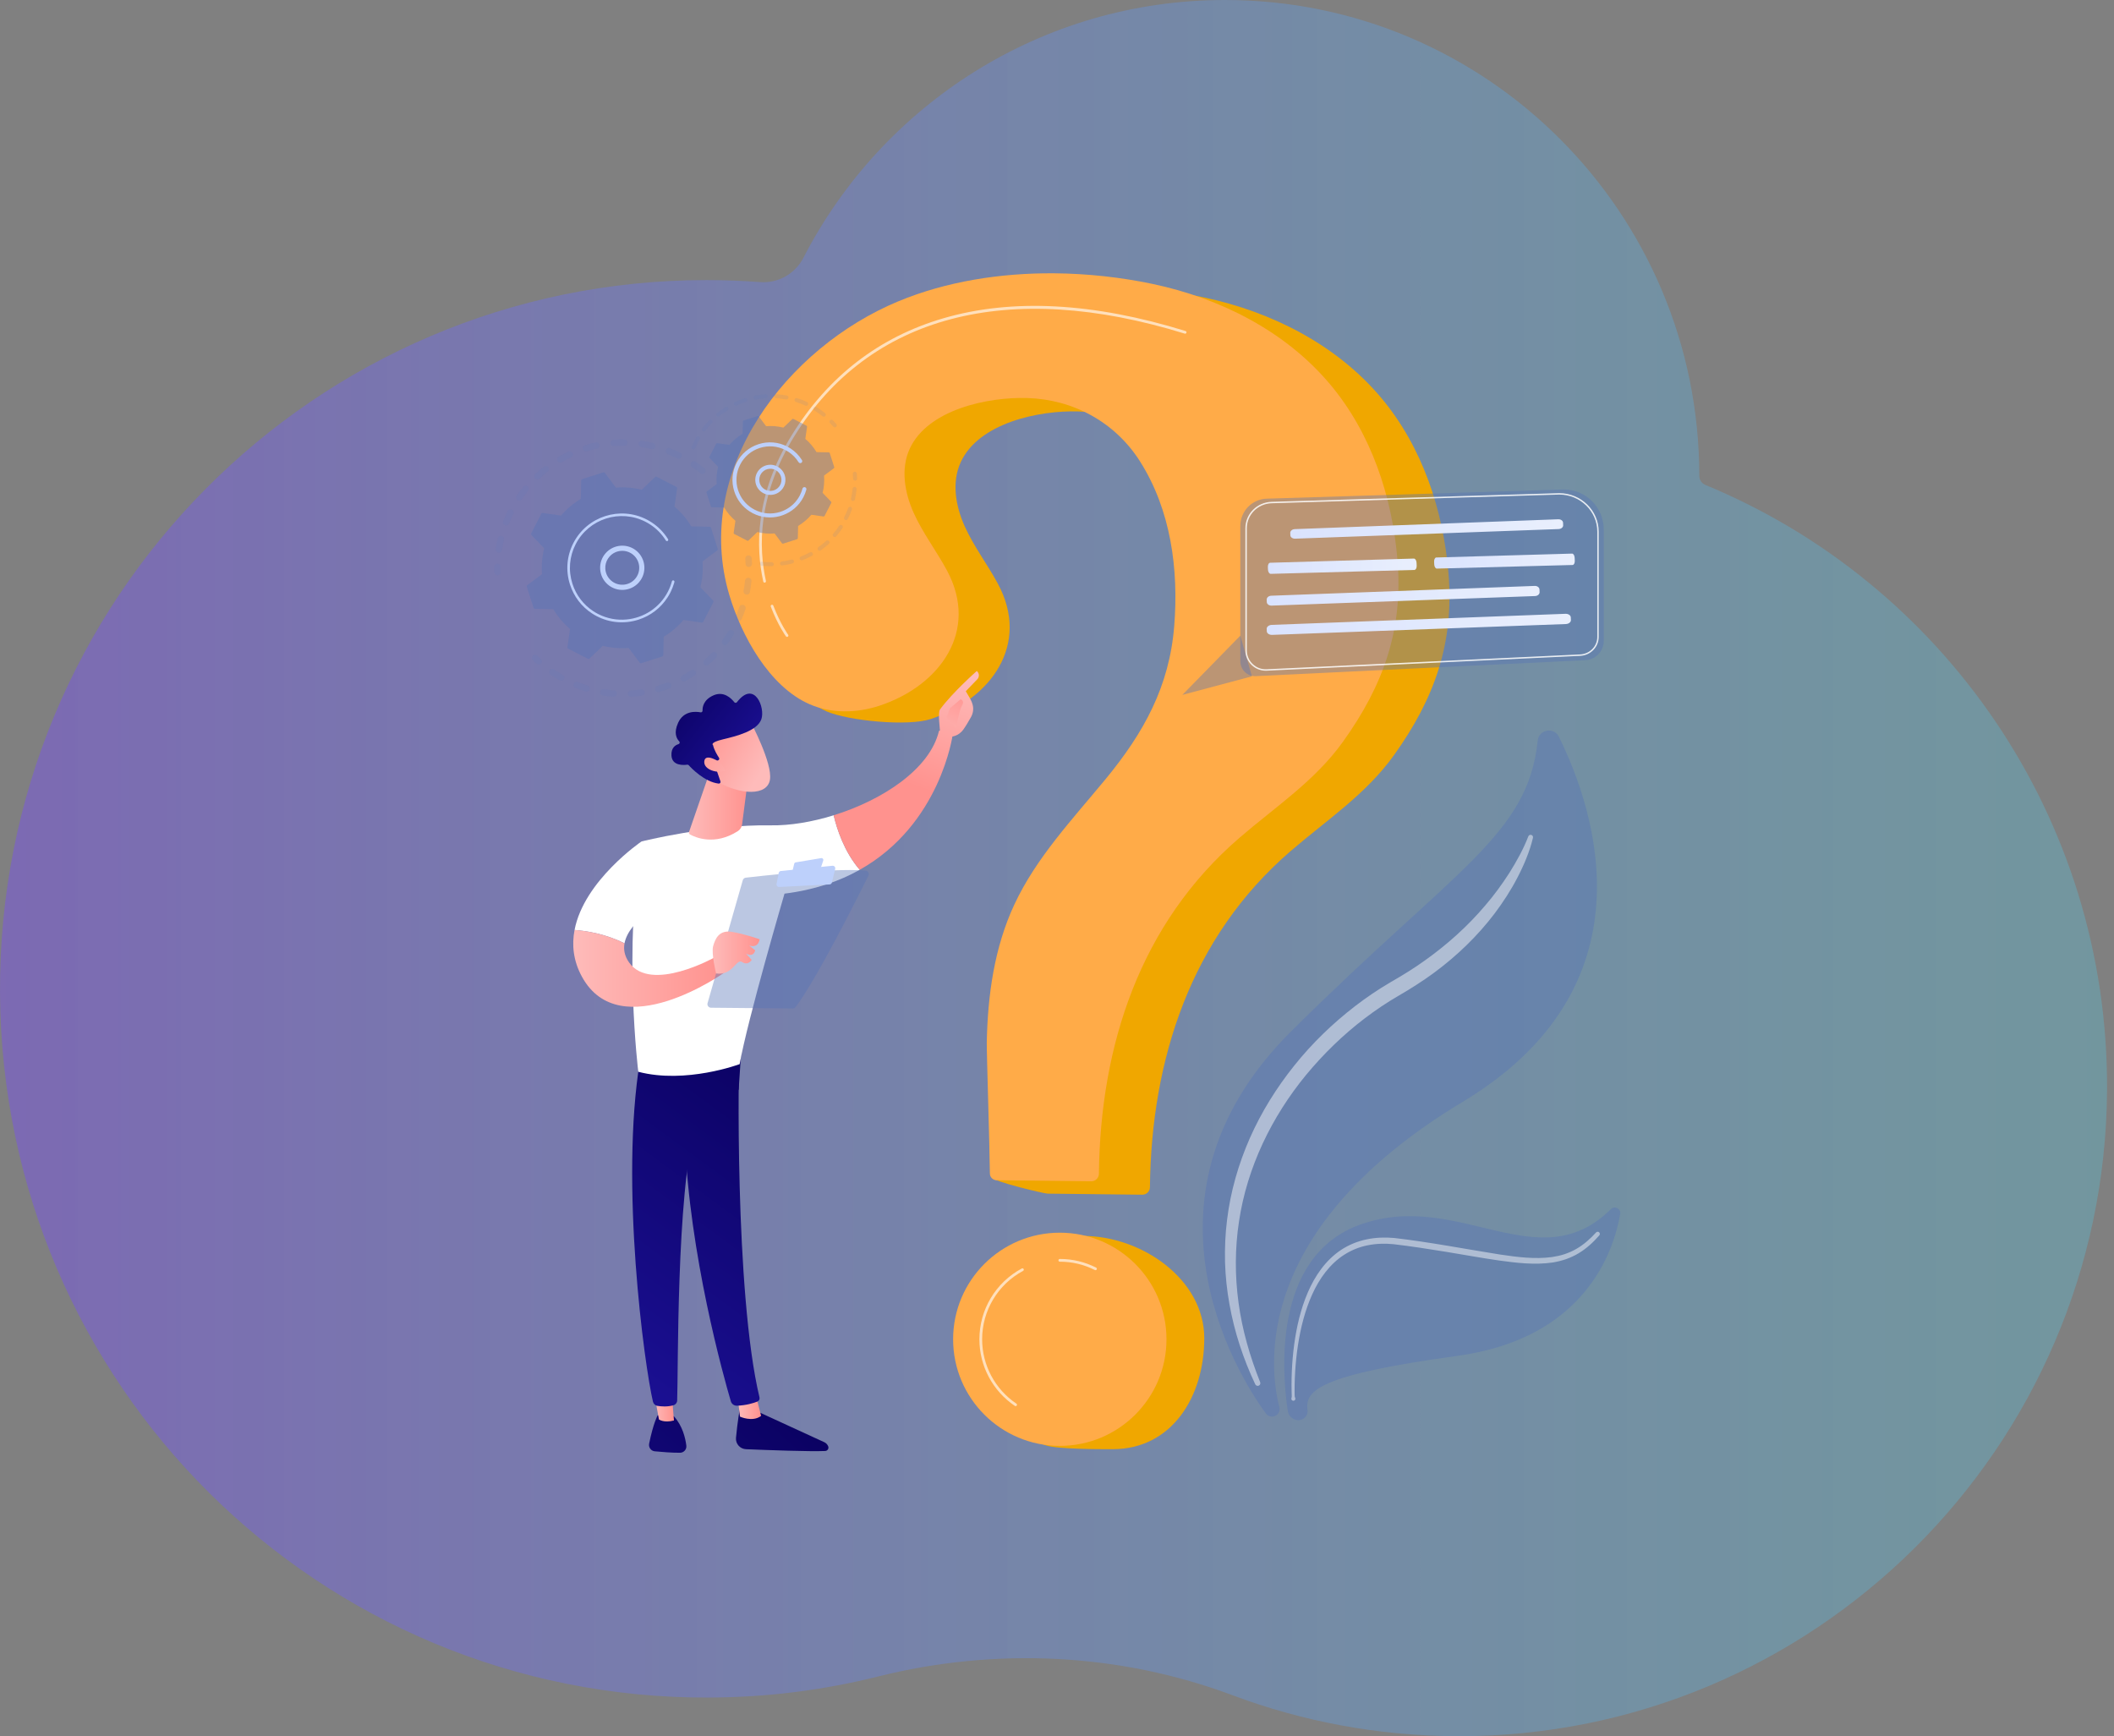 <svg width="263" height="216" viewBox="0 0 263 216" fill="none" xmlns="http://www.w3.org/2000/svg">
<rect x="0" y="0" width="263" height="216" fill="#808080" stroke="none"/>
<path opacity="0.4" d="M212.167 60.332C211.709 60.143 211.407 59.698 211.407 59.2C211.407 26.504 184.99 0 152.405 0C129.562 0 109.751 13.025 99.947 32.076C98.916 34.078 96.79 35.264 94.552 35.095C92.35 34.928 90.125 34.844 87.88 34.844C39.154 34.844 -0.31 74.632 0.002 123.596C0.312 172.293 39.677 211.375 88.211 211.195C95.452 211.168 102.486 210.263 109.213 208.58C123.839 204.92 139.243 205.623 153.365 210.915C162.029 214.161 171.399 215.954 181.182 215.999C225.56 216.2 261.884 180.139 262.135 135.612C262.325 101.633 241.624 72.481 212.168 60.333L212.167 60.332Z" fill="url(#paint0_linear_1_19086)"/>
<path d="M158.125 176.233C157.873 176.199 157.648 176.066 157.496 175.862C155.288 172.888 139.23 149.614 160.601 128.34C180.888 108.145 190.085 103.998 191.308 92.132C191.451 90.746 193.325 90.414 193.942 91.663C198.552 100.999 205.734 122.785 181.966 137.084C155.747 152.858 157.896 170.149 159.164 175.063C159.332 175.713 158.791 176.323 158.125 176.233Z" fill="#5673B6" fill-opacity="0.4"/>
<path d="M161.377 176.675C160.781 176.594 160.308 176.135 160.216 175.54C159.59 171.493 158.053 156.371 169.202 152.36C181.476 147.946 191.386 159.368 200.408 150.428C200.883 149.957 201.681 150.367 201.568 151.026C200.764 155.696 197.188 166.513 181.274 168.69C164.241 171.02 162.324 172.972 162.668 175.394C162.774 176.141 162.125 176.778 161.377 176.676V176.675Z" fill="#5673B6" fill-opacity="0.4"/>
<path opacity="0.47" d="M190.714 104.23C190.506 105.111 190.229 105.937 189.9 106.757C189.576 107.576 189.202 108.374 188.795 109.156C187.989 110.724 187.022 112.207 185.963 113.621C183.832 116.44 181.253 118.917 178.41 121.018C176.992 122.062 175.476 123.021 173.978 123.889C172.519 124.734 171.115 125.68 169.771 126.704C167.08 128.753 164.64 131.13 162.485 133.736C158.193 138.953 155.146 145.249 154.144 151.951C153.632 155.295 153.625 158.719 154.087 162.091C154.542 165.467 155.505 168.772 156.775 171.96C156.844 172.13 156.762 172.323 156.592 172.392C156.428 172.457 156.242 172.382 156.167 172.226C154.682 169.076 153.572 165.727 152.958 162.269C152.644 160.542 152.458 158.788 152.405 157.028C152.363 155.267 152.437 153.499 152.659 151.748C153.086 148.24 154.076 144.805 155.502 141.57C156.932 138.335 158.821 135.312 161.028 132.556C163.234 129.795 165.794 127.325 168.592 125.167C169.994 124.091 171.46 123.095 172.991 122.2C174.488 121.341 175.911 120.468 177.289 119.475C180.038 117.513 182.579 115.247 184.765 112.662C185.871 111.381 186.873 110.009 187.789 108.58C188.686 107.147 189.525 105.636 190.129 104.073L190.137 104.052C190.197 103.896 190.372 103.818 190.529 103.879C190.672 103.934 190.749 104.086 190.714 104.231V104.23Z" fill="white"/>
<path opacity="0.47" d="M160.67 173.93C160.722 173.784 160.705 173.648 160.701 173.508L160.688 173.091L160.678 172.257C160.679 171.701 160.691 171.145 160.715 170.59C160.764 169.48 160.859 168.371 161.008 167.267C161.311 165.064 161.81 162.867 162.701 160.797C163.581 158.742 164.914 156.778 166.849 155.495C167.812 154.865 168.9 154.417 170.027 154.189C171.152 153.952 172.309 153.916 173.441 154.016C177.874 154.53 182.221 155.379 186.578 156.069C188.749 156.392 190.95 156.681 193.081 156.39C193.61 156.312 194.132 156.197 194.639 156.034C195.14 155.859 195.633 155.654 196.093 155.385C197.02 154.856 197.835 154.133 198.563 153.331L198.565 153.329C198.666 153.218 198.837 153.21 198.947 153.31C199.056 153.409 199.065 153.577 198.97 153.688C198.232 154.536 197.389 155.321 196.404 155.912C195.914 156.213 195.386 156.447 194.848 156.647C194.305 156.834 193.747 156.97 193.183 157.065C190.914 157.397 188.664 157.115 186.469 156.814C184.267 156.5 182.093 156.093 179.911 155.74C177.736 155.386 175.536 155.044 173.37 154.79C172.301 154.687 171.22 154.712 170.178 154.922C169.134 155.123 168.135 155.527 167.242 156.098C165.442 157.244 164.136 159.066 163.249 161.039C162.352 163.022 161.818 165.169 161.48 167.335C161.313 168.42 161.2 169.514 161.131 170.612C161.097 171.161 161.075 171.711 161.064 172.26L161.058 173.085L161.063 173.497C161.067 173.633 161.06 173.773 161.128 173.903C161.191 174.026 161.144 174.177 161.02 174.241C160.897 174.304 160.746 174.256 160.682 174.133C160.649 174.069 160.647 173.998 160.669 173.935L160.67 173.93L160.67 173.93Z" fill="white"/>
<path d="M137.503 35.671C130.823 35.619 124.084 36.677 118.123 39.149C104.245 44.902 92.468 60.127 97.077 75.677C98.574 80.729 97.787 86.302 102.824 88.498C105.549 89.685 112.97 90.393 115.791 89.456C123.291 86.968 128.22 80.159 124.141 72.608C122.835 70.19 121.144 67.981 120.017 65.475C118.889 62.968 118.375 59.994 119.524 57.498C121.782 52.597 129.28 51.04 134.142 51.187C139.882 51.36 145.082 54.197 148.17 59.063C152.02 65.128 152.995 72.504 152.431 79.544C151.829 87.076 148.65 92.829 143.887 98.607C139.785 103.583 135.269 108.358 132.544 114.2C130.041 119.563 129.223 125.505 129.11 131.372C129.088 132.509 123.429 143.226 123.453 146.5C123.456 146.963 129.872 148.495 130.335 148.501C132.75 148.527 139.592 148.604 142.11 148.632C142.628 148.638 143.054 148.224 143.06 147.707C143.24 131.778 148.143 116.591 160.555 105.893C165.071 102.001 169.935 98.831 173.448 93.918C178.453 86.915 180.922 80.023 180.209 71.38C179.558 63.487 176.958 55.589 171.809 49.465C166.274 42.882 158.174 38.772 149.756 36.998C145.83 36.171 141.678 35.703 137.503 35.671L137.503 35.671Z" fill="#F0A700"/>
<path d="M149.822 166.488C149.822 173.813 145.759 180.293 138.429 180.293C136.845 180.293 131.46 180.308 130.052 179.8C124.942 177.955 124.923 174.032 124.923 168.29C124.923 160.965 127.398 153.761 134.729 153.761C142.06 153.761 149.823 159.164 149.823 166.488H149.822Z" fill="#F0A700"/>
<path d="M131.156 34.002C124.475 33.95 117.737 35.008 111.775 37.48C97.898 43.233 86.12 58.458 90.729 74.008C92.227 79.06 95.688 85.419 100.725 87.614C103.45 88.802 106.622 88.723 109.444 87.787C116.943 85.299 121.872 78.49 117.794 70.939C116.488 68.521 114.797 66.311 113.669 63.806C112.541 61.3 112.027 58.325 113.177 55.828C115.434 50.928 122.932 49.37 127.795 49.518C133.534 49.691 138.734 52.527 141.823 57.394C145.672 63.459 146.647 70.835 146.084 77.875C145.481 85.407 142.302 91.16 137.539 96.938C133.438 101.913 128.921 106.689 126.196 112.53C123.694 117.894 122.876 123.836 122.763 129.703C122.741 130.84 123.124 142.715 123.148 145.99C123.152 146.452 123.524 146.826 123.987 146.831C126.403 146.858 133.244 146.934 135.762 146.962C136.28 146.968 136.707 146.554 136.713 146.037C136.892 130.108 141.795 114.922 154.207 104.224C158.724 100.331 163.588 97.161 167.1 92.248C172.105 85.245 174.574 78.353 173.862 69.71C173.211 61.817 170.61 53.92 165.461 47.795C159.927 41.212 151.827 37.102 143.408 35.328C139.483 34.502 135.33 34.035 131.156 34.002Z" fill="#FFAB48"/>
<path d="M131.848 179.883C139.179 179.883 145.121 173.945 145.121 166.621C145.121 159.296 139.179 153.358 131.848 153.358C124.518 153.358 118.576 159.296 118.576 166.621C118.576 173.945 124.518 179.883 131.848 179.883Z" fill="#FFAB48"/>
<path opacity="0.63" d="M95.122 72.485C95.044 72.485 94.974 72.431 94.956 72.351C94.026 68.155 93.889 61.583 98.521 54.107C103.041 46.81 109.383 41.927 117.368 39.595C125.904 37.102 136.039 37.636 147.492 41.181C147.582 41.209 147.632 41.304 147.604 41.394C147.576 41.484 147.48 41.535 147.391 41.507C125.389 34.694 108.136 39.233 98.811 54.286C94.239 61.665 94.372 68.143 95.289 72.278C95.309 72.37 95.251 72.461 95.16 72.481C95.147 72.484 95.135 72.485 95.123 72.485L95.122 72.485Z" fill="white"/>
<path opacity="0.63" d="M97.915 79.237C97.862 79.237 97.81 79.213 97.777 79.167C97.736 79.112 96.78 77.791 95.89 75.466C95.856 75.378 95.901 75.28 95.989 75.246C96.076 75.212 96.175 75.256 96.208 75.344C97.08 77.624 98.042 78.953 98.051 78.966C98.106 79.042 98.09 79.149 98.014 79.204C97.983 79.226 97.948 79.236 97.913 79.236L97.915 79.237Z" fill="white"/>
<path opacity="0.63" d="M136.289 158.024C136.263 158.024 136.237 158.019 136.212 158.006C134.852 157.316 133.384 156.967 131.848 156.967C131.754 156.967 131.678 156.891 131.678 156.797C131.678 156.703 131.754 156.626 131.848 156.626C133.438 156.626 134.958 156.989 136.366 157.702C136.45 157.745 136.484 157.847 136.441 157.931C136.411 157.99 136.351 158.024 136.289 158.024V158.024Z" fill="white"/>
<path opacity="0.63" d="M126.351 174.936C126.318 174.936 126.285 174.927 126.256 174.907C123.494 173.043 121.846 169.945 121.846 166.62C121.846 162.934 123.867 159.558 127.119 157.811C127.201 157.767 127.305 157.798 127.35 157.881C127.394 157.964 127.363 158.067 127.28 158.112C124.138 159.799 122.186 163.059 122.186 166.62C122.186 169.832 123.779 172.825 126.446 174.625C126.524 174.678 126.544 174.783 126.492 174.862C126.459 174.91 126.405 174.937 126.35 174.937L126.351 174.936Z" fill="white"/>
<g opacity="0.3">
<path d="M87.696 58.812C87.557 58.985 87.304 59.011 87.131 58.872C86.796 58.6 86.444 58.34 86.086 58.097C85.904 57.974 85.855 57.73 85.974 57.547C85.976 57.545 85.977 57.542 85.978 57.54C86.103 57.357 86.352 57.309 86.536 57.433C86.914 57.689 87.284 57.963 87.637 58.248C87.798 58.379 87.832 58.608 87.721 58.779C87.713 58.79 87.705 58.802 87.696 58.813V58.812ZM84.258 57.035C83.87 56.844 83.47 56.667 83.069 56.51C82.863 56.429 82.761 56.196 82.842 55.989C82.924 55.782 83.156 55.682 83.362 55.763C83.785 55.928 84.206 56.114 84.615 56.315C84.813 56.414 84.895 56.654 84.797 56.853C84.79 56.867 84.782 56.881 84.773 56.895C84.664 57.063 84.444 57.126 84.259 57.035H84.258ZM81.053 55.878C80.633 55.778 80.204 55.695 79.776 55.631C79.557 55.599 79.405 55.394 79.438 55.175C79.471 54.956 79.675 54.804 79.894 54.837C80.344 54.904 80.797 54.992 81.239 55.097C81.455 55.149 81.588 55.365 81.537 55.581C81.526 55.626 81.507 55.669 81.483 55.706C81.393 55.844 81.223 55.919 81.053 55.878ZM77.669 55.466C77.237 55.462 76.799 55.477 76.368 55.511C76.147 55.528 75.954 55.363 75.937 55.141C75.92 54.92 76.086 54.728 76.307 54.71C76.76 54.676 77.221 54.66 77.676 54.664C77.898 54.666 78.076 54.847 78.074 55.068C78.073 55.148 78.05 55.221 78.009 55.283C77.937 55.394 77.812 55.467 77.669 55.466ZM74.277 55.818C73.856 55.91 73.433 56.021 73.019 56.149C72.807 56.214 72.582 56.096 72.516 55.884C72.451 55.672 72.57 55.447 72.781 55.382C73.216 55.248 73.662 55.13 74.106 55.034C74.323 54.986 74.537 55.123 74.584 55.34C74.608 55.449 74.585 55.558 74.528 55.644C74.472 55.73 74.385 55.794 74.277 55.818ZM71.048 56.911C70.657 57.094 70.269 57.296 69.895 57.512C69.703 57.623 69.457 57.557 69.346 57.365C69.235 57.173 69.301 56.928 69.493 56.817C69.887 56.59 70.296 56.377 70.708 56.184C70.909 56.09 71.148 56.177 71.242 56.377C71.303 56.508 71.288 56.654 71.215 56.767C71.175 56.827 71.119 56.878 71.049 56.911L71.048 56.911ZM61.995 68.757C61.776 68.723 61.625 68.519 61.658 68.3C61.726 67.851 61.815 67.398 61.921 66.956C61.973 66.74 62.19 66.608 62.406 66.66C62.621 66.711 62.754 66.928 62.702 67.144C62.601 67.564 62.517 67.993 62.453 68.42C62.444 68.478 62.423 68.532 62.393 68.578C62.31 68.706 62.157 68.781 61.996 68.757H61.995ZM68.144 58.691C67.803 58.957 67.471 59.24 67.154 59.534C66.991 59.685 66.737 59.675 66.586 59.513C66.436 59.35 66.445 59.097 66.608 58.946C66.94 58.637 67.291 58.338 67.65 58.059C67.825 57.922 68.077 57.953 68.214 58.129C68.322 58.267 68.325 58.454 68.234 58.594C68.21 58.63 68.18 58.663 68.144 58.692V58.691ZM62.818 65.356C62.611 65.275 62.51 65.042 62.591 64.835C62.758 64.413 62.945 63.992 63.147 63.585C63.245 63.386 63.487 63.305 63.686 63.403C63.885 63.502 63.966 63.743 63.867 63.941C63.675 64.329 63.497 64.729 63.339 65.13C63.329 65.156 63.316 65.18 63.301 65.202C63.199 65.358 62.998 65.427 62.818 65.356ZM65.711 61.075C65.438 61.409 65.177 61.76 64.934 62.117C64.809 62.301 64.559 62.348 64.376 62.224C64.195 62.1 64.146 61.856 64.265 61.673C64.266 61.671 64.268 61.669 64.27 61.666C64.526 61.29 64.801 60.921 65.087 60.569C65.227 60.397 65.48 60.37 65.652 60.51C65.813 60.641 65.846 60.87 65.736 61.04C65.728 61.052 65.72 61.064 65.711 61.075Z" fill="#5673B6" fill-opacity="0.4"/>
<path d="M62.226 71.391C62.269 71.325 62.293 71.245 62.291 71.161C62.284 70.954 62.282 70.743 62.284 70.535C62.286 70.314 62.108 70.132 61.886 70.13C61.664 70.128 61.483 70.306 61.481 70.528C61.479 70.747 61.481 70.968 61.488 71.186C61.495 71.407 61.681 71.582 61.902 71.574C62.039 71.57 62.157 71.498 62.227 71.391H62.226Z" fill="#5673B6" fill-opacity="0.4"/>
</g>
<g opacity="0.3">
<path d="M67.359 82.501C67.465 82.338 67.439 82.119 67.291 81.985C67.138 81.846 66.984 81.701 66.836 81.556C66.677 81.4 66.423 81.403 66.268 81.561C66.112 81.72 66.115 81.974 66.273 82.129C66.43 82.282 66.591 82.434 66.753 82.58C66.917 82.729 67.171 82.716 67.32 82.552C67.335 82.536 67.347 82.519 67.359 82.501Z" fill="#5673B6" fill-opacity="0.4"/>
<path d="M90.522 80.097C90.392 80.277 90.141 80.317 89.961 80.187C89.781 80.058 89.741 79.808 89.871 79.627C90.118 79.285 90.355 78.927 90.577 78.559C90.69 78.37 90.938 78.309 91.128 78.423C91.318 78.537 91.379 78.784 91.265 78.973C91.168 79.133 91.07 79.29 90.969 79.445C90.826 79.666 90.675 79.885 90.522 80.097V80.097ZM91.737 77.238C91.533 77.15 91.439 76.914 91.527 76.711C91.695 76.32 91.85 75.918 91.984 75.516C92.053 75.306 92.282 75.192 92.493 75.263C92.703 75.333 92.816 75.561 92.746 75.771C92.604 76.194 92.442 76.618 92.265 77.029C92.256 77.05 92.245 77.07 92.233 77.089C92.128 77.25 91.92 77.317 91.737 77.239L91.737 77.238ZM89.122 81.779C88.813 82.101 88.487 82.416 88.15 82.713C87.984 82.859 87.73 82.844 87.584 82.678C87.437 82.512 87.453 82.259 87.619 82.111C87.938 81.83 88.248 81.532 88.541 81.225C88.694 81.065 88.948 81.059 89.109 81.212C89.251 81.347 89.272 81.562 89.168 81.72C89.155 81.741 89.139 81.761 89.122 81.779V81.779ZM92.828 73.973C92.61 73.932 92.466 73.723 92.507 73.505C92.585 73.087 92.647 72.662 92.69 72.239C92.712 72.018 92.909 71.858 93.13 71.88C93.351 71.902 93.511 72.099 93.489 72.32C93.444 72.765 93.379 73.213 93.297 73.653C93.287 73.707 93.267 73.755 93.239 73.798C93.153 73.93 92.993 74.004 92.828 73.974V73.973ZM86.416 84.044C86.044 84.291 85.656 84.525 85.264 84.741C85.069 84.848 84.825 84.777 84.718 84.583C84.612 84.389 84.683 84.145 84.877 84.038C85.249 83.833 85.618 83.61 85.971 83.376C86.156 83.253 86.405 83.303 86.528 83.488C86.62 83.626 86.615 83.799 86.53 83.929C86.501 83.973 86.463 84.013 86.415 84.044H86.416ZM83.279 85.661C82.861 85.821 82.431 85.966 82.002 86.09C81.789 86.152 81.566 86.03 81.504 85.817C81.442 85.604 81.564 85.381 81.777 85.32C82.185 85.201 82.594 85.064 82.99 84.912C83.198 84.833 83.43 84.936 83.51 85.143C83.558 85.268 83.539 85.402 83.471 85.506C83.427 85.575 83.361 85.63 83.278 85.662L83.279 85.661ZM79.863 86.556C79.42 86.622 78.969 86.669 78.523 86.698C78.302 86.712 78.111 86.544 78.097 86.323C78.082 86.101 78.251 85.911 78.472 85.897C78.896 85.87 79.324 85.825 79.746 85.763C79.965 85.73 80.169 85.882 80.201 86.101C80.216 86.202 80.192 86.299 80.141 86.379C80.081 86.472 79.982 86.54 79.863 86.558L79.863 86.556ZM76.334 86.686C75.887 86.653 75.436 86.601 74.995 86.531C74.776 86.496 74.626 86.29 74.661 86.071C74.696 85.852 74.902 85.703 75.121 85.738C75.541 85.804 75.969 85.854 76.393 85.885C76.615 85.902 76.78 86.094 76.764 86.315C76.759 86.385 76.736 86.449 76.7 86.504C76.623 86.623 76.485 86.697 76.334 86.686V86.686ZM72.86 86.038C72.432 85.907 72.005 85.758 71.589 85.591C71.383 85.508 71.283 85.275 71.365 85.069C71.447 84.864 71.681 84.763 71.887 84.845C72.282 85.003 72.688 85.146 73.094 85.269C73.306 85.334 73.426 85.558 73.362 85.77C73.351 85.807 73.334 85.841 73.314 85.872C73.219 86.018 73.036 86.09 72.86 86.037L72.86 86.038ZM69.617 84.644C69.33 84.482 69.045 84.309 68.77 84.13C68.67 84.065 68.571 84 68.473 83.933C68.29 83.808 68.237 83.558 68.367 83.375C68.492 83.192 68.742 83.145 68.925 83.27C69.018 83.333 69.113 83.396 69.207 83.457C69.469 83.628 69.74 83.792 70.012 83.946C70.206 84.055 70.273 84.3 70.164 84.493C70.16 84.501 70.156 84.507 70.151 84.514C70.036 84.691 69.802 84.75 69.616 84.644L69.617 84.644Z" fill="#5673B6" fill-opacity="0.4"/>
<path d="M93.495 70.356C93.539 70.289 93.562 70.209 93.56 70.123C93.552 69.906 93.539 69.684 93.522 69.466C93.505 69.245 93.312 69.08 93.09 69.097C92.869 69.114 92.704 69.307 92.721 69.528C92.737 69.737 92.749 69.946 92.757 70.153C92.765 70.374 92.951 70.547 93.173 70.539C93.308 70.534 93.426 70.462 93.495 70.356V70.356Z" fill="#5673B6" fill-opacity="0.4"/>
</g>
<path d="M88.457 65.665C88.433 65.589 88.362 65.536 88.283 65.535L85.998 65.485C85.45 64.57 84.751 63.737 83.915 63.025L84.241 60.767C84.253 60.688 84.212 60.61 84.141 60.574L81.705 59.32C81.634 59.284 81.547 59.296 81.489 59.351L79.839 60.929C78.774 60.663 77.689 60.579 76.626 60.664L75.257 58.836C75.209 58.772 75.126 58.745 75.049 58.77L72.44 59.605C72.363 59.629 72.311 59.7 72.309 59.78L72.259 62.062C71.344 62.61 70.51 63.309 69.798 64.144L67.538 63.818C67.459 63.806 67.381 63.846 67.344 63.918L66.09 66.353C66.053 66.424 66.066 66.51 66.122 66.568L67.701 68.217C67.434 69.281 67.35 70.365 67.435 71.428L65.606 72.795C65.541 72.843 65.515 72.927 65.539 73.003L66.376 75.611C66.4 75.687 66.47 75.739 66.55 75.741L68.834 75.791C69.383 76.705 70.082 77.539 70.918 78.25L70.591 80.509C70.58 80.588 70.62 80.666 70.692 80.702L73.128 81.955C73.199 81.992 73.286 81.98 73.344 81.924L74.994 80.346C76.059 80.613 77.144 80.696 78.207 80.611L79.576 82.439C79.624 82.504 79.707 82.53 79.783 82.506L82.393 81.67C82.469 81.646 82.522 81.575 82.523 81.496L82.573 79.213C83.489 78.665 84.323 77.966 85.035 77.131L87.295 77.457C87.374 77.469 87.452 77.428 87.488 77.357L88.743 74.923C88.78 74.852 88.767 74.765 88.711 74.707L87.132 73.058C87.399 71.994 87.483 70.91 87.397 69.847L89.227 68.48C89.291 68.432 89.318 68.349 89.293 68.272L88.457 65.665V65.665Z" fill="#5673B6" fill-opacity="0.4"/>
<path d="M79.482 72.459C78.478 73.597 76.734 73.707 75.594 72.703C75.042 72.217 74.713 71.545 74.666 70.811C74.62 70.078 74.862 69.37 75.349 68.818C76.354 67.68 78.098 67.57 79.238 68.573C80.274 69.487 80.458 71.011 79.727 72.137C79.654 72.248 79.573 72.356 79.482 72.459ZM75.308 70.771C75.343 71.334 75.596 71.849 76.019 72.221C76.892 72.991 78.23 72.907 79 72.034C79.77 71.161 79.686 69.824 78.812 69.055C77.939 68.286 76.601 68.37 75.831 69.243C75.761 69.322 75.698 69.405 75.642 69.492C75.396 69.869 75.279 70.313 75.308 70.771Z" fill="#BDD0FB"/>
<path d="M83.032 74.35C83.158 74.157 83.275 73.956 83.382 73.749C83.415 73.683 83.448 73.617 83.48 73.551C83.635 73.224 83.765 72.884 83.866 72.538C83.867 72.533 83.868 72.528 83.87 72.523C83.874 72.51 83.878 72.497 83.881 72.483C83.889 72.457 83.896 72.43 83.903 72.405C83.921 72.336 83.892 72.265 83.836 72.228C83.822 72.219 83.806 72.212 83.789 72.208C83.704 72.184 83.616 72.235 83.593 72.321C83.474 72.761 83.307 73.192 83.096 73.601C82.05 75.633 80.066 76.874 77.942 77.07C76.761 77.18 75.537 76.965 74.406 76.384C74.208 76.282 74.016 76.171 73.832 76.051C72.591 75.245 71.672 74.046 71.214 72.619C70.688 70.978 70.833 69.232 71.622 67.701C73.251 64.538 77.148 63.291 80.312 64.918C80.507 65.019 80.696 65.129 80.879 65.247C81.67 65.762 82.341 66.444 82.84 67.246C82.853 67.266 82.869 67.283 82.888 67.296C82.939 67.329 83.006 67.332 83.061 67.297C83.136 67.251 83.16 67.152 83.112 67.076C82.589 66.234 81.885 65.518 81.054 64.978C80.862 64.853 80.664 64.738 80.459 64.632C77.138 62.924 73.045 64.236 71.336 67.553C70.508 69.161 70.356 70.995 70.909 72.716C71.389 74.215 72.353 75.473 73.657 76.319C73.85 76.445 74.052 76.562 74.259 76.669C75.868 77.496 77.703 77.648 79.426 77.096C80.927 76.616 82.186 75.652 83.032 74.349V74.35Z" fill="#BDD0FB"/>
<g opacity="0.3">
<path d="M104.065 53.057C104.124 52.967 104.119 52.846 104.045 52.761C103.908 52.601 103.765 52.443 103.618 52.292C103.523 52.194 103.366 52.191 103.267 52.286C103.168 52.381 103.166 52.538 103.261 52.636C103.401 52.781 103.538 52.931 103.669 53.084C103.758 53.188 103.915 53.199 104.019 53.111C104.037 53.095 104.052 53.077 104.065 53.057L104.065 53.057Z" fill="#5673B6" fill-opacity="0.4"/>
<path d="M102.68 51.751C102.594 51.857 102.438 51.874 102.332 51.788C102.062 51.571 101.779 51.366 101.489 51.178C101.428 51.138 101.365 51.099 101.303 51.06C101.187 50.988 101.151 50.835 101.223 50.719C101.296 50.612 101.449 50.567 101.565 50.639C101.631 50.679 101.695 50.721 101.759 50.762C102.063 50.959 102.361 51.175 102.643 51.402C102.743 51.483 102.764 51.624 102.696 51.73C102.691 51.737 102.686 51.744 102.681 51.751H102.68ZM100.194 50.463C99.814 50.287 99.419 50.133 99.021 50.005C98.89 49.963 98.818 49.824 98.86 49.694C98.903 49.564 99.042 49.491 99.172 49.533C99.589 49.667 100.003 49.828 100.402 50.013C100.527 50.07 100.581 50.218 100.523 50.342C100.518 50.353 100.512 50.364 100.506 50.373C100.44 50.475 100.307 50.515 100.194 50.463ZM97.8 49.697C97.388 49.62 96.968 49.568 96.549 49.541C96.413 49.533 96.309 49.415 96.317 49.278C96.325 49.141 96.443 49.038 96.58 49.046C97.019 49.073 97.46 49.128 97.891 49.209C98.026 49.234 98.115 49.364 98.089 49.499C98.083 49.531 98.071 49.562 98.054 49.588C98.001 49.669 97.902 49.716 97.8 49.697ZM95.289 49.542C94.871 49.568 94.45 49.62 94.039 49.697C93.904 49.722 93.775 49.633 93.749 49.499C93.724 49.365 93.812 49.235 93.947 49.209C94.378 49.128 94.819 49.074 95.258 49.047C95.394 49.038 95.512 49.142 95.521 49.279C95.524 49.334 95.509 49.386 95.481 49.429C95.44 49.493 95.37 49.537 95.288 49.542H95.289ZM92.817 50.004C92.418 50.13 92.023 50.283 91.642 50.457C91.518 50.514 91.371 50.46 91.314 50.335C91.256 50.211 91.311 50.064 91.436 50.007C91.834 49.824 92.248 49.664 92.667 49.531C92.797 49.49 92.937 49.562 92.978 49.693C93.002 49.766 92.989 49.843 92.95 49.903C92.92 49.949 92.874 49.986 92.817 50.004ZM90.533 51.051C90.177 51.271 89.831 51.515 89.505 51.777C89.398 51.862 89.242 51.846 89.156 51.739C89.071 51.632 89.087 51.477 89.194 51.391C89.535 51.116 89.898 50.86 90.272 50.63C90.389 50.558 90.541 50.594 90.613 50.71C90.665 50.794 90.66 50.898 90.61 50.975C90.591 51.005 90.565 51.031 90.532 51.051H90.533ZM88.575 52.624C88.284 52.924 88.009 53.246 87.756 53.581C87.674 53.69 87.518 53.712 87.409 53.63C87.299 53.547 87.279 53.393 87.36 53.282C87.625 52.931 87.913 52.594 88.218 52.28C88.313 52.181 88.471 52.179 88.569 52.274C88.656 52.358 88.668 52.489 88.604 52.587C88.596 52.6 88.586 52.612 88.574 52.624H88.575ZM86.175 55.89C86.049 55.836 85.99 55.691 86.043 55.565C86.191 55.216 86.36 54.869 86.547 54.535C86.575 54.484 86.603 54.433 86.632 54.383C86.697 54.264 86.853 54.224 86.972 54.293C87.09 54.361 87.13 54.513 87.062 54.632C87.035 54.679 87.008 54.727 86.981 54.775C86.803 55.095 86.641 55.426 86.5 55.759C86.495 55.773 86.488 55.786 86.48 55.798C86.416 55.897 86.288 55.938 86.175 55.891L86.175 55.89Z" fill="#5673B6" fill-opacity="0.4"/>
</g>
<g opacity="0.3">
<path d="M104.815 65.693C104.574 66.052 104.31 66.399 104.029 66.726C103.939 66.829 103.783 66.841 103.679 66.752C103.575 66.663 103.565 66.506 103.653 66.403C103.921 66.091 104.173 65.76 104.402 65.417C104.478 65.303 104.633 65.273 104.746 65.349C104.859 65.425 104.89 65.576 104.817 65.69C104.816 65.691 104.816 65.692 104.815 65.693ZM105.137 64.68C105.015 64.618 104.966 64.469 105.028 64.347C105.214 63.98 105.38 63.598 105.521 63.211C105.568 63.083 105.711 63.016 105.84 63.063C105.968 63.11 106.035 63.252 105.988 63.38C105.84 63.785 105.667 64.186 105.471 64.571C105.467 64.579 105.463 64.587 105.457 64.594C105.389 64.699 105.252 64.738 105.137 64.68V64.68ZM103.123 67.656C102.802 67.947 102.462 68.221 102.11 68.47C101.998 68.549 101.844 68.522 101.764 68.411C101.685 68.299 101.712 68.145 101.823 68.065C102.159 67.827 102.484 67.567 102.789 67.289C102.891 67.197 103.047 67.205 103.139 67.306C103.217 67.391 103.224 67.516 103.164 67.608C103.153 67.625 103.139 67.641 103.123 67.656V67.656ZM106.058 62.321C105.925 62.29 105.842 62.157 105.872 62.023C105.965 61.622 106.033 61.211 106.076 60.802C106.091 60.666 106.213 60.567 106.349 60.581C106.485 60.595 106.584 60.717 106.57 60.853C106.525 61.283 106.453 61.714 106.356 62.135C106.349 62.164 106.337 62.19 106.322 62.214C106.267 62.299 106.163 62.344 106.058 62.321ZM101.006 69.153C100.627 69.358 100.23 69.542 99.828 69.699C99.7 69.749 99.556 69.686 99.506 69.559C99.456 69.431 99.519 69.288 99.647 69.238C100.03 69.088 100.408 68.913 100.771 68.717C100.891 68.652 101.041 68.697 101.107 68.818C101.151 68.9 101.144 68.997 101.096 69.071C101.074 69.104 101.044 69.133 101.006 69.154V69.153ZM98.592 70.099C98.174 70.207 97.744 70.291 97.317 70.348C97.182 70.366 97.057 70.271 97.038 70.135C97.02 69.999 97.116 69.875 97.251 69.856C97.659 69.802 98.068 69.722 98.468 69.619C98.601 69.585 98.736 69.665 98.77 69.798C98.788 69.868 98.775 69.938 98.738 69.995C98.706 70.045 98.655 70.084 98.593 70.1L98.592 70.099ZM96.021 70.441C95.588 70.446 95.151 70.424 94.723 70.376C94.587 70.361 94.488 70.239 94.504 70.102C94.519 69.966 94.641 69.868 94.778 69.883C95.186 69.929 95.603 69.95 96.015 69.945C96.152 69.943 96.264 70.053 96.266 70.19C96.266 70.241 96.252 70.288 96.226 70.328C96.182 70.395 96.107 70.44 96.021 70.441Z" fill="#5673B6" fill-opacity="0.4"/>
<path d="M106.586 59.685C106.613 59.645 106.627 59.596 106.626 59.545C106.623 59.333 106.612 59.12 106.596 58.912C106.585 58.776 106.466 58.674 106.329 58.684C106.193 58.695 106.091 58.814 106.101 58.95C106.116 59.149 106.126 59.352 106.13 59.554C106.132 59.691 106.245 59.8 106.382 59.798C106.468 59.796 106.542 59.752 106.586 59.685H106.586Z" fill="#5673B6" fill-opacity="0.4"/>
</g>
<path d="M103.227 56.367C103.211 56.316 103.164 56.281 103.111 56.28L101.582 56.247C101.215 55.635 100.748 55.077 100.188 54.601L100.406 53.09C100.414 53.037 100.387 52.985 100.339 52.961L98.709 52.122C98.661 52.097 98.603 52.106 98.565 52.143L97.461 53.199C96.748 53.021 96.022 52.965 95.31 53.022L94.395 51.798C94.363 51.755 94.307 51.738 94.256 51.754L92.509 52.313C92.458 52.33 92.423 52.377 92.422 52.43L92.388 53.957C91.776 54.324 91.218 54.791 90.742 55.351L89.229 55.133C89.176 55.125 89.124 55.151 89.1 55.199L88.261 56.828C88.236 56.876 88.244 56.934 88.282 56.972L89.338 58.075C89.16 58.788 89.104 59.513 89.161 60.224L87.937 61.139C87.894 61.172 87.876 61.227 87.892 61.278L88.452 63.023C88.468 63.075 88.515 63.11 88.569 63.111L90.097 63.144C90.464 63.756 90.932 64.314 91.492 64.79L91.273 66.301C91.265 66.354 91.292 66.406 91.34 66.43L92.97 67.269C93.018 67.293 93.076 67.285 93.115 67.248L94.219 66.192C94.931 66.37 95.657 66.426 96.369 66.369L97.285 67.593C97.317 67.636 97.373 67.653 97.424 67.637L99.17 67.078C99.221 67.061 99.257 67.014 99.257 66.961L99.291 65.434C99.903 65.067 100.462 64.6 100.938 64.04L102.45 64.258C102.503 64.266 102.555 64.239 102.579 64.192L103.419 62.563C103.443 62.515 103.435 62.457 103.398 62.419L102.341 61.316C102.519 60.603 102.576 59.878 102.518 59.167L103.743 58.252C103.786 58.219 103.803 58.164 103.787 58.113L103.227 56.367Z" fill="#5673B6" fill-opacity="0.4"/>
<path d="M97.247 60.935C96.916 61.311 96.458 61.535 95.957 61.567C95.457 61.598 94.975 61.433 94.599 61.102C93.822 60.418 93.748 59.233 94.432 58.455C95.117 57.68 96.304 57.605 97.08 58.288C97.456 58.62 97.681 59.077 97.713 59.577C97.738 59.983 97.634 60.378 97.415 60.713C97.365 60.791 97.309 60.865 97.247 60.934V60.935ZM94.927 60.73C95.203 60.973 95.558 61.095 95.927 61.072C96.294 61.048 96.631 60.883 96.875 60.607C97.119 60.331 97.241 59.976 97.218 59.608C97.195 59.241 97.029 58.904 96.753 58.66C96.182 58.157 95.308 58.212 94.805 58.782C94.759 58.834 94.718 58.888 94.682 58.944C94.316 59.508 94.407 60.272 94.927 60.73H94.927Z" fill="#BDD0FB"/>
<path d="M99.718 62.252C99.803 62.12 99.883 61.983 99.956 61.841C100.102 61.558 100.218 61.26 100.304 60.955C100.308 60.941 100.311 60.928 100.315 60.914C100.344 60.808 100.299 60.699 100.211 60.642C100.189 60.628 100.166 60.617 100.14 60.61C100.007 60.575 99.872 60.653 99.836 60.785C99.759 61.071 99.651 61.35 99.515 61.614C99.507 61.629 99.499 61.643 99.492 61.658C99.164 62.28 98.693 62.797 98.122 63.176C97.813 63.383 97.473 63.548 97.111 63.668C97.108 63.669 97.105 63.67 97.102 63.671C97.093 63.674 97.084 63.677 97.075 63.68C96.013 64.02 94.881 63.926 93.889 63.416C93.761 63.35 93.637 63.279 93.517 63.201C92.714 62.679 92.119 61.903 91.823 60.979C91.482 59.917 91.576 58.786 92.087 57.795C92.597 56.804 93.464 56.07 94.526 55.73C95.588 55.39 96.72 55.484 97.712 55.994C97.838 56.059 97.961 56.13 98.079 56.207C98.592 56.54 99.026 56.981 99.348 57.501C99.368 57.533 99.394 57.559 99.424 57.578C99.502 57.628 99.606 57.633 99.69 57.581C99.806 57.508 99.843 57.356 99.77 57.239C99.409 56.658 98.923 56.164 98.35 55.791C98.218 55.705 98.081 55.626 97.939 55.553C96.829 54.982 95.563 54.878 94.374 55.258C93.186 55.639 92.216 56.458 91.645 57.569C91.074 58.677 90.969 59.942 91.35 61.131C91.682 62.165 92.347 63.032 93.246 63.616C93.38 63.703 93.519 63.783 93.662 63.858C95.811 64.963 98.428 64.236 99.718 62.253L99.718 62.252Z" fill="#BDD0FB"/>
<path d="M154.309 79.08L147.095 86.453L155.749 84.144L154.309 79.08Z" fill="#5673B6" fill-opacity="0.4"/>
<path d="M197.236 82.132L156.243 84.12C155.191 84.171 154.309 83.332 154.309 82.279V65.427C154.309 63.596 155.765 62.095 157.597 62.038L194.542 60.896C197.294 60.896 199.524 63.125 199.524 65.874V79.733C199.524 81.014 198.517 82.07 197.236 82.133V82.132Z" fill="#5673B6" fill-opacity="0.4"/>
<path opacity="0.85" d="M157.469 83.443C156.816 83.443 156.2 83.197 155.724 82.743C155.217 82.261 154.938 81.609 154.938 80.91V65.722C154.938 63.932 156.375 62.487 158.208 62.431L193.98 61.352C196.691 61.352 198.894 63.502 198.894 66.144V79.238C198.894 80.499 197.884 81.533 196.594 81.594L157.593 83.44C157.551 83.442 157.51 83.443 157.469 83.443ZM193.982 61.53L158.214 62.609C156.477 62.662 155.116 64.029 155.116 65.722V80.911C155.116 81.561 155.376 82.166 155.846 82.615C156.317 83.064 156.934 83.294 157.584 83.263L196.586 81.417C197.78 81.361 198.717 80.404 198.717 79.239V66.144C198.717 63.6 196.593 61.53 193.982 61.53V61.53Z" fill="white"/>
<path d="M193.862 64.602L161.084 65.828C160.762 65.84 160.509 66.054 160.52 66.303L160.532 66.591C160.542 66.838 160.808 67.028 161.126 67.017L193.906 65.821C194.228 65.809 194.482 65.596 194.471 65.346L194.458 65.028C194.447 64.781 194.182 64.591 193.862 64.603V64.602Z" fill="url(#paint1_linear_1_19086)"/>
<path d="M190.929 72.894L158.151 74.114C157.829 74.126 157.576 74.346 157.587 74.605L157.599 74.903C157.61 75.159 157.876 75.356 158.195 75.344L190.974 74.155C191.297 74.144 191.55 73.923 191.539 73.664L191.525 73.335C191.514 73.079 191.247 72.882 190.929 72.894L190.929 72.894Z" fill="url(#paint2_linear_1_19086)"/>
<path d="M194.759 76.363L158.217 77.741C157.859 77.755 157.576 77.979 157.587 78.24L157.6 78.541C157.611 78.8 157.906 78.997 158.262 78.985L194.804 77.637C195.163 77.624 195.447 77.4 195.435 77.138L195.421 76.806C195.41 76.548 195.115 76.35 194.759 76.363L194.759 76.363Z" fill="url(#paint3_linear_1_19086)"/>
<path d="M175.891 69.491L158.025 70.011C157.85 70.016 157.719 70.257 157.733 70.547L157.749 70.882C157.763 71.169 157.915 71.397 158.089 71.392L175.956 70.906C176.131 70.902 176.263 70.661 176.248 70.37L176.23 70.001C176.216 69.713 176.064 69.485 175.89 69.491H175.891Z" fill="url(#paint4_linear_1_19086)"/>
<path d="M195.576 68.874L178.69 69.357C178.524 69.362 178.401 69.602 178.415 69.893L178.432 70.227C178.446 70.515 178.59 70.743 178.754 70.739L195.643 70.29C195.809 70.285 195.932 70.044 195.918 69.754L195.9 69.385C195.885 69.097 195.741 68.868 195.577 68.873L195.576 68.874Z" fill="url(#paint5_linear_1_19086)"/>
<path d="M92.066 175.079C92.066 175.079 91.729 176.99 91.563 178.882C91.498 179.621 92.069 180.264 92.811 180.295C95.332 180.4 100.727 180.604 102.662 180.517C102.953 180.504 103.143 180.207 103.035 179.936C102.945 179.71 102.771 179.526 102.549 179.424L93.64 175.332L92.067 175.078L92.066 175.079Z" fill="url(#paint6_linear_1_19086)"/>
<path d="M91.789 173.955L92.06 176.242C92.06 176.242 93.621 176.967 94.687 176.15L94.041 173.602L91.789 173.955Z" fill="url(#paint7_linear_1_19086)"/>
<path d="M91.993 130.973C91.876 131.57 91.364 160.767 94.487 173.852C94.538 174.065 94.43 174.285 94.226 174.368C93.747 174.564 92.808 174.847 91.683 174.885C91.334 174.896 91.022 174.67 90.923 174.336C90.03 171.3 85.752 156.09 85.194 141.56C84.57 125.325 85.194 141.007 85.194 141.007L85.56 130.972L91.993 130.973Z" fill="url(#paint8_linear_1_19086)"/>
<path d="M81.817 176.075C81.817 176.075 81.279 177.04 80.758 179.604C80.664 180.067 80.988 180.511 81.459 180.557C82.292 180.639 83.573 180.744 84.6 180.737C85.074 180.733 85.443 180.321 85.386 179.852C85.273 178.916 84.918 177.38 83.824 176.184L81.818 176.075L81.817 176.075Z" fill="url(#paint9_linear_1_19086)"/>
<path d="M81.344 173.135L81.979 176.593C81.979 176.593 82.606 177.059 83.846 176.721L83.543 173.001L81.344 173.136L81.344 173.135Z" fill="url(#paint10_linear_1_19086)"/>
<path d="M79.631 131.869C77.076 147.273 80.185 169.943 81.233 174.38C81.297 174.651 81.517 174.86 81.792 174.905C82.26 174.982 83.031 175.046 83.79 174.825C84.052 174.75 84.236 174.514 84.246 174.241C84.387 170.654 84.134 148.633 86.514 139.93C86.635 139.489 86.904 139.104 87.277 138.839L91.897 135.557L92.251 130.253L79.631 131.869Z" fill="url(#paint11_linear_1_19086)"/>
<path d="M95.908 102.68C88.253 102.554 79.806 104.688 79.806 104.688C77.524 117.993 79.407 133.339 79.407 133.339C85.333 134.892 92.019 132.389 92.019 132.389C93.004 126.828 97.6 111.178 97.6 111.178C101.34 110.714 104.421 109.636 106.959 108.21C105.023 105.968 104.111 103.115 103.715 101.429C101.008 102.27 98.269 102.719 95.908 102.68Z" fill="white"/>
<path d="M118.521 91.412C117.768 90.504 116.817 90.934 116.817 90.934C115.69 95.689 109.783 99.544 103.715 101.429C104.111 103.115 105.023 105.968 106.959 108.209C117.03 102.551 118.52 91.412 118.52 91.412H118.521Z" fill="url(#paint12_linear_1_19086)"/>
<path d="M118.338 91.643C118.417 91.893 117.505 92.273 116.969 91.251C116.95 90.761 116.652 88.662 116.945 88.263C118.505 86.137 121.53 83.472 121.53 83.472C122.041 83.976 121.62 84.472 121.62 84.472L120.152 85.999C120.459 86.554 120.834 87.022 121.009 87.692C121.142 88.2 121.061 88.743 120.804 89.205C120.546 89.668 120.195 90.272 119.863 90.743C119.233 91.636 118.337 91.643 118.337 91.643H118.338Z" fill="url(#paint13_linear_1_19086)"/>
<path d="M119.511 86.991L118.174 88.124L117.754 89.252L118.946 90.573C118.946 90.573 119.347 88.335 119.645 87.851C119.943 87.367 119.789 87.133 119.511 86.991Z" fill="url(#paint14_linear_1_19086)"/>
<path d="M82.743 112.095L79.806 104.688C79.806 104.688 72.656 109.543 71.48 115.698C72.831 115.797 75.289 116.148 77.696 117.363C78.225 114.456 82.743 112.095 82.743 112.095Z" fill="white"/>
<path d="M88.991 119.064C88.991 119.064 80.963 123.598 78.254 119.727C77.692 118.923 77.557 118.124 77.695 117.363C75.289 116.149 72.831 115.797 71.479 115.698C71.125 117.553 71.312 119.527 72.403 121.522C77.148 130.195 90.053 121.042 90.053 121.042L88.991 119.064H88.991Z" fill="url(#paint15_linear_1_19086)"/>
<path d="M88.026 124.8L92.408 109.511C92.457 109.337 92.606 109.211 92.786 109.19C93.579 109.097 95.88 108.837 98.536 108.612C101.735 108.342 105.45 108.123 107.67 108.309C107.985 108.336 108.176 108.669 108.036 108.953C106.773 111.505 101.58 121.887 98.98 125.287C98.894 125.4 98.761 125.466 98.619 125.464L88.453 125.37C88.157 125.367 87.945 125.083 88.027 124.799L88.026 124.8Z" fill="#5673B6" fill-opacity="0.4"/>
<path d="M98.989 107.287L102.166 106.758C102.335 106.73 102.474 106.892 102.42 107.054L102.106 108.007C102.078 108.09 102.006 108.149 101.919 108.161L98.863 108.569C98.704 108.59 98.574 108.446 98.611 108.291L98.805 107.46C98.826 107.371 98.899 107.302 98.99 107.287H98.989Z" fill="#BDD0FB"/>
<path d="M96.611 109.975L96.873 108.612C96.9 108.476 97.013 108.373 97.151 108.359L103.567 107.708C103.783 107.686 103.956 107.884 103.905 108.095L103.497 109.792C103.464 109.928 103.346 110.026 103.207 110.033L96.937 110.348C96.733 110.359 96.573 110.175 96.612 109.975H96.611Z" fill="#BDD0FB"/>
<path d="M89.085 121.106C89.085 121.106 88.475 118.598 88.721 117.709C88.967 116.819 89.444 115.675 91.034 115.929C92.624 116.183 94.5 116.852 94.5 116.852C94.5 116.852 94.405 118.011 93.196 117.638L93.946 118.217C93.946 118.217 93.838 119.145 92.818 118.649L93.515 119.417C93.515 119.417 93.077 120.179 92.326 119.69C91.575 119.202 91.215 121.408 89.085 121.106V121.106Z" fill="url(#paint16_linear_1_19086)"/>
<path d="M88.154 96.469L85.719 103.508C85.678 103.625 85.726 103.754 85.835 103.813C86.498 104.18 88.891 105.241 91.773 103.414C92.074 103.224 92.278 102.913 92.324 102.561L93.112 96.469H88.154V96.469Z" fill="url(#paint17_linear_1_19086)"/>
<path d="M93.454 89.951C93.454 89.951 96.129 94.982 95.786 97.014C95.444 99.047 92.129 98.901 89.234 97.25L87.211 91.818L93.454 89.951Z" fill="url(#paint18_linear_1_19086)"/>
<path d="M89.361 94.583C89.479 94.531 89.522 94.387 89.452 94.279C89.237 93.953 88.836 93.285 88.707 92.701C88.707 92.701 88.227 92.393 89.931 91.985C91.636 91.578 94.178 90.945 94.713 89.495C95.234 88.081 93.865 84.526 91.681 87.359C91.598 87.467 91.436 87.469 91.353 87.361C90.994 86.896 90.053 85.929 88.746 86.515C87.524 87.063 87.386 87.959 87.403 88.41C87.407 88.543 87.288 88.646 87.158 88.621C86.54 88.504 85.056 88.402 84.364 89.923C83.793 91.176 84.164 91.885 84.502 92.232C84.611 92.344 84.563 92.529 84.413 92.575C84.007 92.7 83.482 93.044 83.535 93.995C83.608 95.31 85.079 95.194 85.498 95.135C85.567 95.124 85.635 95.148 85.682 95.2C86.041 95.597 87.659 97.283 89.411 97.487C89.562 97.504 89.68 97.355 89.63 97.21L88.872 95.008C88.837 94.906 88.886 94.794 88.985 94.75L89.361 94.584L89.361 94.583Z" fill="url(#paint19_linear_1_19086)"/>
<path d="M89.666 94.895C89.666 94.895 87.762 93.589 87.622 94.689C87.483 95.788 89.337 96.281 90.256 95.871L89.666 94.895Z" fill="url(#paint20_linear_1_19086)"/>
<defs>
<linearGradient id="paint0_linear_1_19086" x1="-0" y1="108" x2="262.135" y2="108" gradientUnits="userSpaceOnUse">
<stop stop-color="#7748FF"/>
<stop offset="1" stop-color="#48DEFF" stop-opacity="0.6"/>
</linearGradient>
<linearGradient id="paint1_linear_1_19086" x1="160.519" y1="65.809" x2="194.471" y2="65.809" gradientUnits="userSpaceOnUse">
<stop stop-color="#DAE3FE"/>
<stop offset="1" stop-color="#E9EFFD"/>
</linearGradient>
<linearGradient id="paint2_linear_1_19086" x1="157.586" y1="74.119" x2="191.539" y2="74.119" gradientUnits="userSpaceOnUse">
<stop stop-color="#DAE3FE"/>
<stop offset="1" stop-color="#E9EFFD"/>
</linearGradient>
<linearGradient id="paint3_linear_1_19086" x1="157.587" y1="77.673" x2="195.435" y2="77.673" gradientUnits="userSpaceOnUse">
<stop stop-color="#DAE3FE"/>
<stop offset="1" stop-color="#E9EFFD"/>
</linearGradient>
<linearGradient id="paint4_linear_1_19086" x1="157.732" y1="70.441" x2="176.25" y2="70.441" gradientUnits="userSpaceOnUse">
<stop stop-color="#DAE3FE"/>
<stop offset="1" stop-color="#E9EFFD"/>
</linearGradient>
<linearGradient id="paint5_linear_1_19086" x1="178.414" y1="69.806" x2="195.919" y2="69.806" gradientUnits="userSpaceOnUse">
<stop stop-color="#DAE3FE"/>
<stop offset="1" stop-color="#E9EFFD"/>
</linearGradient>
<linearGradient id="paint6_linear_1_19086" x1="102.38" y1="172.437" x2="69.78" y2="207.923" gradientUnits="userSpaceOnUse">
<stop stop-color="#09005D"/>
<stop offset="1" stop-color="#1A0F91"/>
</linearGradient>
<linearGradient id="paint7_linear_1_19086" x1="91.79" y1="175.071" x2="94.688" y2="175.071" gradientUnits="userSpaceOnUse">
<stop stop-color="#FEBBBA"/>
<stop offset="1" stop-color="#FF928E"/>
</linearGradient>
<linearGradient id="paint8_linear_1_19086" x1="104.949" y1="132.333" x2="77.214" y2="169.953" gradientUnits="userSpaceOnUse">
<stop stop-color="#09005D"/>
<stop offset="1" stop-color="#1A0F91"/>
</linearGradient>
<linearGradient id="paint9_linear_1_19086" x1="95.06" y1="165.713" x2="62.46" y2="201.199" gradientUnits="userSpaceOnUse">
<stop stop-color="#09005D"/>
<stop offset="1" stop-color="#1A0F91"/>
</linearGradient>
<linearGradient id="paint10_linear_1_19086" x1="81.345" y1="174.922" x2="83.847" y2="174.922" gradientUnits="userSpaceOnUse">
<stop stop-color="#FEBBBA"/>
<stop offset="1" stop-color="#FF928E"/>
</linearGradient>
<linearGradient id="paint11_linear_1_19086" x1="100" y1="128.686" x2="72.266" y2="166.305" gradientUnits="userSpaceOnUse">
<stop stop-color="#09005D"/>
<stop offset="1" stop-color="#1A0F91"/>
</linearGradient>
<linearGradient id="paint12_linear_1_19086" x1="116.237" y1="82.284" x2="111.131" y2="96.885" gradientUnits="userSpaceOnUse">
<stop stop-color="#FEBBBA"/>
<stop offset="1" stop-color="#FF928E"/>
</linearGradient>
<linearGradient id="paint13_linear_1_19086" x1="120.607" y1="83.812" x2="115.501" y2="98.413" gradientUnits="userSpaceOnUse">
<stop stop-color="#FEBBBA"/>
<stop offset="1" stop-color="#FF928E"/>
</linearGradient>
<linearGradient id="paint14_linear_1_19086" x1="116.679" y1="93.139" x2="120.526" y2="85.373" gradientUnits="userSpaceOnUse">
<stop stop-color="#FEBBBA"/>
<stop offset="1" stop-color="#FF928E"/>
</linearGradient>
<linearGradient id="paint15_linear_1_19086" x1="71.317" y1="120.477" x2="90.053" y2="120.477" gradientUnits="userSpaceOnUse">
<stop stop-color="#FEBBBA"/>
<stop offset="1" stop-color="#FF928E"/>
</linearGradient>
<linearGradient id="paint16_linear_1_19086" x1="88.662" y1="118.514" x2="94.5" y2="118.514" gradientUnits="userSpaceOnUse">
<stop stop-color="#FEBBBA"/>
<stop offset="1" stop-color="#FF928E"/>
</linearGradient>
<linearGradient id="paint17_linear_1_19086" x1="85.704" y1="100.461" x2="93.112" y2="100.461" gradientUnits="userSpaceOnUse">
<stop stop-color="#FEBBBA"/>
<stop offset="1" stop-color="#FF928E"/>
</linearGradient>
<linearGradient id="paint18_linear_1_19086" x1="94.871" y1="95.761" x2="86.729" y2="90.791" gradientUnits="userSpaceOnUse">
<stop stop-color="#FEBBBA"/>
<stop offset="1" stop-color="#FF928E"/>
</linearGradient>
<linearGradient id="paint19_linear_1_19086" x1="82.414" y1="85.563" x2="92.93" y2="93.876" gradientUnits="userSpaceOnUse">
<stop stop-color="#09005D"/>
<stop offset="1" stop-color="#1A0F91"/>
</linearGradient>
<linearGradient id="paint20_linear_1_19086" x1="92.731" y1="97.612" x2="85.406" y2="93.14" gradientUnits="userSpaceOnUse">
<stop stop-color="#FEBBBA"/>
<stop offset="1" stop-color="#FF928E"/>
</linearGradient>
</defs>
</svg>
